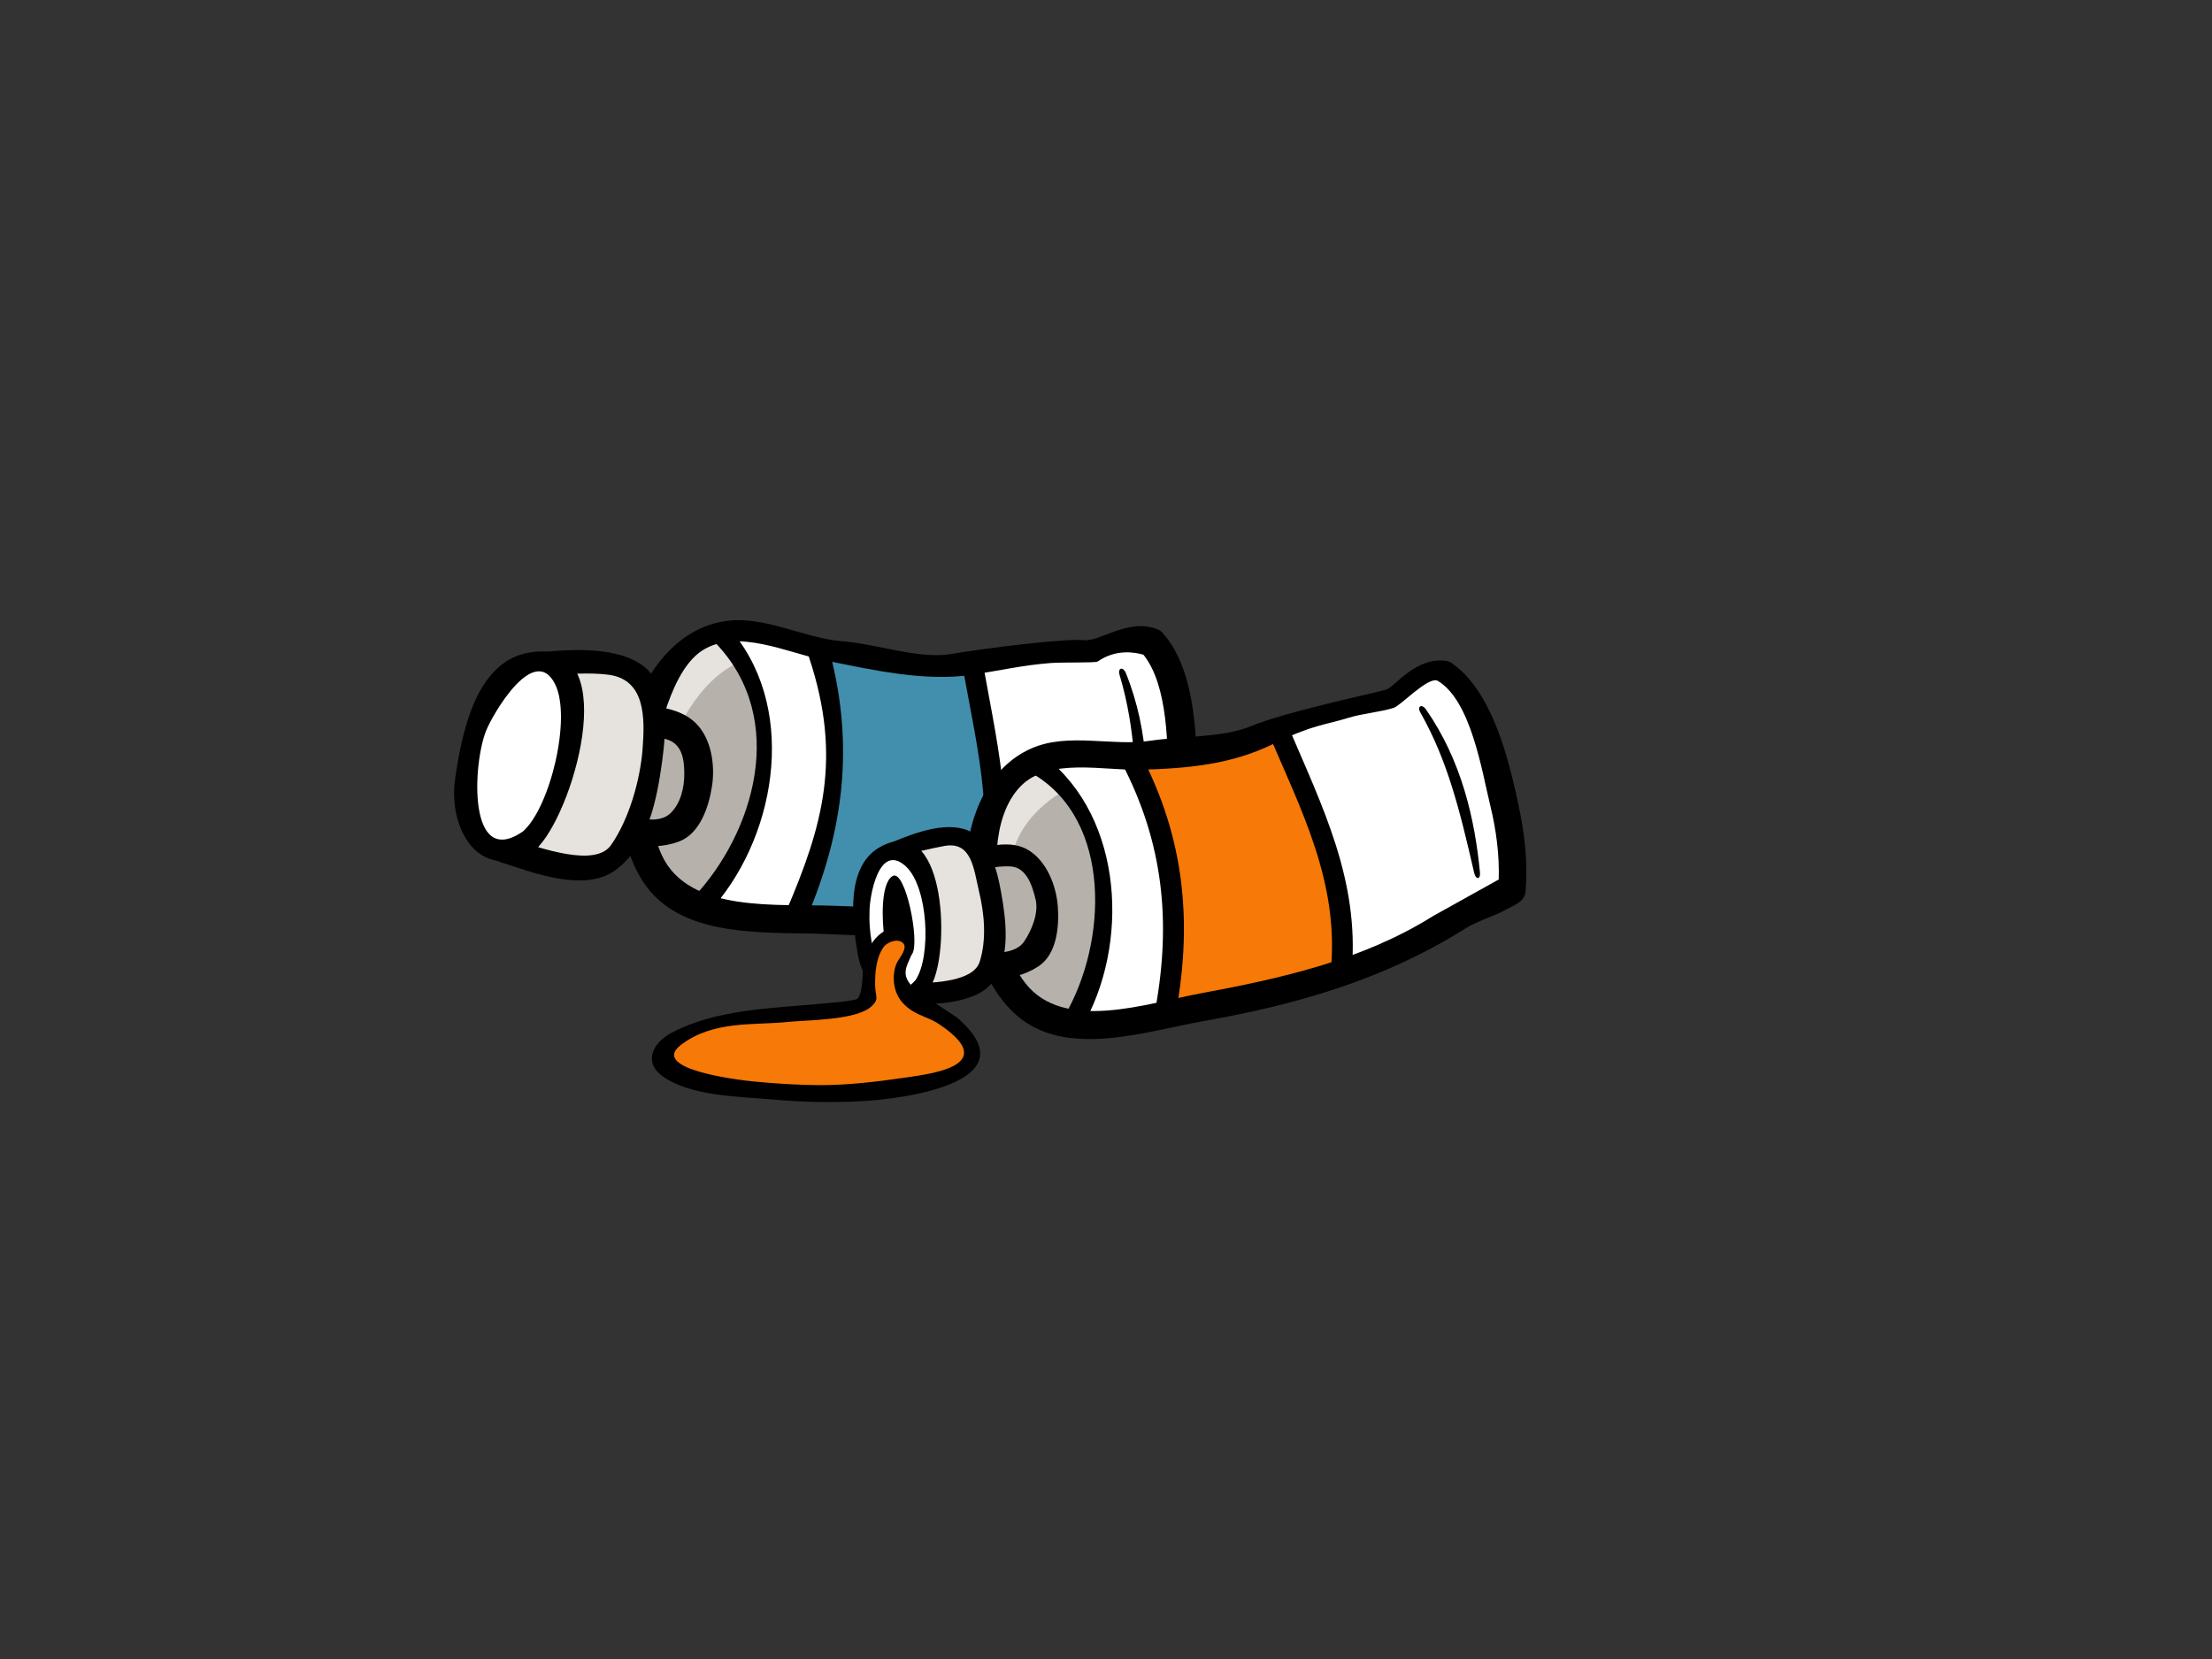 <?xml version="1.0" encoding="utf-8"?>
<!-- Generator: Adobe Illustrator 17.0.0, SVG Export Plug-In . SVG Version: 6.00 Build 0)  -->
<!DOCTYPE svg PUBLIC "-//W3C//DTD SVG 1.1//EN" "http://www.w3.org/Graphics/SVG/1.1/DTD/svg11.dtd">
<svg version="1.1" id="Layer_1" xmlns="http://www.w3.org/2000/svg" xmlns:xlink="http://www.w3.org/1999/xlink" x="0px" y="0px"
	 width="800px" height="600px" viewBox="0 0 800 600" enable-background="new 0 0 800 600" xml:space="preserve">
<rect x="0" y="0" width="800" height="600" fill="#333333" stroke="none"/>
<g>
	<g>
		<g>
			<path fill="#428EAD" d="M350.34,238.994c-5.207,0.675-9.499,1.46-12.241,2.438c-11.037-5.145-28.154-2.446-42.754-5.731
				c10.072,32.794,6.04,65.433-8.74,96.247c0.425,0.023,0.864,0.043,1.277,0.066c21.791,1.332,43.87,2.042,65.659,0.334
				c1.353-0.105,2.668-0.276,3.997-0.415C362.857,301.321,361.544,269.257,350.34,238.994z"/>
			<path fill="#428EAD" d="M354.173,250.751c-1.12-3.945-2.392-7.867-3.832-11.757c-5.207,0.675-9.499,1.46-12.241,2.438
				c-11.037-5.145-28.154-2.446-42.754-5.731c1.171,3.809,2.132,7.618,2.926,11.423
				C317.507,252.565,335.193,256.618,354.173,250.751z"/>
			<path fill="#FFFFFF" d="M416.62,232.347c-3.619-3.238-9.344-0.757-12.583,1.802c-16.135,1.906-38.751,2.912-53.698,4.846
				c11.204,30.263,12.517,62.327,7.199,92.939c19.372-2.039,36.524-7.587,54.622-14.805c1.233-0.493,7.238,1.565,11.025-0.955
				C432.274,291.936,426.213,240.936,416.62,232.347z"/>
			<path fill="#B7B1AB" d="M261.202,230.025c-3.194,0.4-6.292,1.262-9.197,2.827c-22.359,12.048-29.298,70.85-11.035,88.365
				c3.526,3.378,8.069,5.603,13.078,7.106C280.263,302.614,286.194,258.529,261.202,230.025z"/>
			<path fill="#E6E2DE" d="M267.815,239.231c-1.916-3.196-4.063-6.298-6.613-9.206c-3.194,0.4-6.292,1.262-9.197,2.827
				c-8.432,4.543-14.668,15.737-18.189,28.857c3.438,0.998,6.875,2.485,10.313,4.12C249.845,253.71,257.387,243.789,267.815,239.231
				z"/>
			<path fill="#FFFFFF" d="M295.346,235.702c-0.427-0.093-0.862-0.182-1.285-0.283c-9.9-2.505-21.973-6.764-32.859-5.393
				c24.992,28.504,19.061,72.59-7.154,98.298c10.441,3.141,22.924,3.114,32.558,3.626
				C301.385,301.135,305.418,268.496,295.346,235.702z"/>
			<g>
				<path fill="none" d="M416.62,232.347c-3.619-3.238-9.344-0.757-12.583,1.802c-21.759,2.574-55.334,3.499-65.938,7.284
					c-11.359-5.3-29.168-2.264-44.039-6.015c-12.806-3.238-29.256-9.463-42.055-2.567c-22.359,12.048-29.298,70.85-11.035,88.365
					c11.198,10.736,32.631,9.929,46.912,10.798c21.791,1.332,43.87,2.042,65.659,0.334c21.049-1.65,39.275-7.502,58.619-15.221
					c1.233-0.493,7.238,1.565,11.025-0.955C432.274,291.936,426.213,240.936,416.62,232.347z"/>
				<path d="M420.951,229.485c-0.526-0.839-1.353-1.545-2.537-1.984c-10.691-3.972-20.608,4.722-26.537,4.023
					c-5.927-0.699-34.384,2.695-48.025,5.032c-11.233,1.922-27.489-3.77-39.059-4.621c-14.176-1.052-28.995-9.812-43.515-7.137
					c-36.025,6.644-47.145,68.485-27.782,95.405c14.334,19.923,45.482,16.584,67.002,17.667
					c35.227,1.778,68.887-0.004,102.378-11.684c5.741-2.007,11.553-2.081,16.939-3.669c2.749-0.808,7.111-1.235,8.216-4.555
					c3.613-10.853,4.626-22.004,4.772-33.396C433.021,268.104,432.569,242.846,420.951,229.485z M419.437,311.071
					c-0.01,0.039-26.27,7.618-26.71,7.77c-29.391,10.247-60.537,10.014-91.252,8.737c-19.704-0.808-52.43,2.858-62.147-18.358
					c-7.011-15.306-3.85-36.025,1.068-51.389c2.483-7.75,6.679-18.242,13.751-22.676c12.604-7.913,30.659,0.932,43.73,3.572
					c17.409,3.514,36.65,7.921,53.843,5.292c9.806-1.503,18.428-3.471,28.024-4.213c5.054-0.384,15.829,0,17.238-0.544
					c6.56-4.617,13.475-3.386,16.568-2.477c9.024,11.326,8.762,33.474,8.962,46.804C422.652,292.81,421.771,302.14,419.437,311.071z
					"/>
			</g>
		</g>
		<g>
			<path fill="#B7B1AB" d="M217.235,258.785c10.833,2.05,18.236,0.629,28.323,4.757c10.09,4.116,9.447,30.702-2.275,36.161
				c-8.24,3.844-20.156-1.033-30.083-3.863L217.235,258.785z"/>
			<g>
				<path fill="none" d="M217.235,258.785c10.833,2.05,18.236,0.629,28.323,4.757c10.09,4.116,9.447,30.702-2.275,36.161
					c-8.24,3.844-20.156-1.033-30.083-3.863L217.235,258.785z"/>
				<path d="M216.746,263.926c8.096,1.359,16.421,1.142,24.33,3.464c5.597,1.65,6.383,7.137,6.409,12.371
					c0.025,5.079-1.289,10.896-5.122,14.46c-6.114,5.685-20.725-1.266-27.368-3.227c1.118,1.778,2.235,3.557,3.351,5.331
					c1.343-12.351,2.691-24.703,4.034-37.054c0.724-6.644-9.571-7.591-10.291-0.975c-1.345,12.348-2.691,24.707-4.034,37.054
					c-0.237,2.182,1.173,4.694,3.353,5.339c11.186,3.301,22.567,7.929,34.095,3.685c7.777-2.862,10.92-12.868,12.021-20.152
					c1.146-7.599-0.254-17.193-5.958-22.757c-8.063-7.867-23.61-6.116-33.843-7.828C211.131,252.537,210.22,262.839,216.746,263.926
					z"/>
			</g>
		</g>
		<g>
			<path fill="#E6E2DE" d="M179.612,307.079c6.197,2.139,26.811,7.071,36.223,5.083c17.108-3.627,23.833-54.658,15.926-65.352
				c-7.053-8.76-38.471-5.556-38.471-5.556L179.612,307.079z"/>
			<path fill="#E6E2DE" d="M193.289,241.254l-1.648,7.929c14.188,0.924,29.684-3.2,42.614,4.438
				c-0.546-2.916-1.365-5.285-2.495-6.811C224.707,238.051,193.289,241.254,193.289,241.254z"/>
			<g>
				<path fill="none" d="M179.612,307.079c6.197,2.139,26.811,7.071,36.223,5.083c17.108-3.627,23.833-54.658,15.926-65.352
					c-7.053-8.76-38.471-5.556-38.471-5.556L179.612,307.079z"/>
				<path d="M231.547,240.081c-10.497-6.737-27.314-5.056-39.155-3.918c-2.446,0.237-3.803,2.462-4.25,4.605
					c-4.56,21.942-9.119,43.888-13.677,65.825c-0.495,2.388,0.223,2.543,1.839,3.336c0.346,0.206,4.05,1.654,4.487,1.798
					c11.901,3.801,30.484,11.206,41.777,2.978c11.847-8.632,15.114-26.038,16.941-39.628
					C240.992,264.031,242.314,246.997,231.547,240.081z M232.399,270.892c-0.837,11.132-4.924,25.537-11.445,34.778
					c-5.717,8.104-25.066,1.134-35.369-2.097c4.1-19.725,8.197-39.442,12.297-59.159c7.212-0.672,15.038-1.254,22.018-0.412
					C233.557,245.661,233.23,259.794,232.399,270.892z"/>
			</g>
		</g>
		<g>
			<path fill="#FFFFFF" d="M190.216,303.422c10.754-8.271,29.053-64.377,1.893-62.296c-14.14,1.079-20.096,26.924-21.903,37.963
				C167.216,295.113,174.279,315.68,190.216,303.422z"/>
			<g>
				<path fill="none" d="M190.216,303.422c10.754-8.271,29.053-64.377,1.893-62.296c-14.14,1.079-20.096,26.924-21.903,37.963
					C167.216,295.113,174.279,315.68,190.216,303.422z"/>
				<path d="M191.21,236.036c-19.313,3.405-24.245,29.463-26.594,45.611c-2.675,18.405,8.931,37.229,27.153,26.753
					c0.608-0.202,1.211-0.528,1.792-1.033c0.662-0.443,1.138-0.944,1.472-1.479C208.46,290.95,225.27,230.029,191.21,236.036z
					 M175.854,264.159c2.53-6.209,17.341-31.595,24.854-16.825c6.168,12.134-1.765,44.839-11.616,53.397
					C169.123,314.422,170.919,276.277,175.854,264.159z"/>
			</g>
		</g>
		<g>
			<path fill="none" d="M262.359,231.59c21.894,24.442,13.33,73.836-8.839,95.692"/>
			<path d="M265.312,229.085c-3.145-3.887-9.911-0.074-6.455,3.541c26.502,27.728,13.471,69.017-7.845,91.697
				c-3.378,3.596,1.588,9.564,5.017,5.918C280.288,304.423,288.792,258.036,265.312,229.085z"/>
		</g>
		<g>
			<path fill="none" d="M406.27,243.708c6.692,19.43,7.888,42.789,5.553,63.123"/>
			<g>
				<g>
					<path d="M413.226,306.99c2.582-19.908,2.619-42.075-6.048-63.585c-1.062-2.504-3.081-1.837-2.248,0.765
						c5.873,19.597,6.147,38.758,6.174,62.401C411.064,309.293,412.848,309.7,413.226,306.99z"/>
				</g>
			</g>
		</g>
		<g>
			<path fill="none" d="M296.441,237.15c7.983,28.256,6.741,55.513-3.908,82.972c-1.367,3.526-3.019,6.931-4.427,10.441"/>
			<path d="M292.624,237.822c12.095,36.359,4.768,61.147-8.152,91.394c-1.971,4.613,5.318,7.273,7.273,2.695
				c13.404-31.381,17.159-62.16,8.513-95.436C299.009,231.671,291.366,232.98,292.624,237.822L292.624,237.822z"/>
		</g>
		<g>
			<path fill="none" d="M351.987,238.408c5.669,33.063,14.883,58.709,3.029,92.155"/>
			<path d="M348.484,243.017c5.287,29.455,12.532,56.899,3.077,86.405c-1.462,4.558,5.506,7.148,6.97,2.582
				c9.903-30.911,2.839-59.268-2.732-90.276C354.955,237.014,347.636,238.299,348.484,243.017L348.484,243.017z"/>
		</g>
	</g>
	<g>
		<g>
			<path fill="#F77907" d="M460.811,264.698c-4.795,1.771-8.696,3.452-11.084,4.974c-11.59-2.481-27.244,3.793-41.81,3.852
				c16.677,28.927,19.944,60.77,12.614,93.215c0.408-0.07,0.827-0.144,1.225-0.21c20.965-3.467,42.068-7.595,62.37-13.943
				c1.264-0.396,2.471-0.846,3.706-1.266C486.224,321.12,478.016,290.981,460.811,264.698z"/>
			<path fill="#F77907" d="M466.301,273.823c-1.728-3.083-3.533-6.135-5.49-9.125c-4.795,1.771-8.696,3.452-11.084,4.974
				c-11.59-2.481-27.244,3.793-41.81,3.852c2.53,4.388,4.716,8.853,6.638,13.369C434.062,290.624,452.777,286.264,466.301,273.823z"
				/>
			<path fill="#FFFFFF" d="M522.254,243.999c-4.137-2.291-9.03,1.308-11.548,4.442c-14.895,5.312-36.135,11.179-49.896,16.257
				c17.205,26.283,25.413,56.422,27.021,86.622c17.935-6.143,33.006-15.132,48.609-25.91c1.062-0.738,7.207-0.097,10.253-3.304
				C550.05,297.135,533.221,250.064,522.254,243.999z"/>
			<path fill="#B7B1AB" d="M374.286,275.551c-2.943,1.076-5.696,2.567-8.111,4.683c-18.597,16.285-12.408,73.587,8.723,86.237
				c4.079,2.438,8.876,3.561,13.955,3.902C408.138,340.29,404.191,297.167,374.286,275.551z"/>
			<path fill="#E6E2DE" d="M365.212,312.453c2.068-11.769,9.105-20.3,19.966-26.741c-3.155-3.728-6.749-7.168-10.892-10.161
				c-2.943,1.076-5.696,2.567-8.111,4.683c-7.304,6.395-10.769,19.123-11.023,32.981C358.504,313.024,361.859,312.1,365.212,312.453
				z"/>
			<path fill="#FFFFFF" d="M407.917,273.524c-0.427,0-0.858,0.016-1.283,0.004c-9.936-0.225-22.317-1.642-32.348,2.023
				c29.906,21.616,33.853,64.739,14.567,94.823c10.59,0.711,22.425-2.023,31.678-3.634
				C427.861,334.294,424.593,302.451,407.917,273.524z"/>
			<g>
				<path fill="none" d="M522.254,243.999c-4.137-2.291-9.03,1.308-11.548,4.442c-20.084,7.168-51.742,15.337-60.98,21.231
					c-11.932-2.555-28.168,4.19-43.094,3.856c-12.854-0.287-29.81-2.621-40.459,6.706c-18.597,16.285-12.408,73.587,8.723,86.237
					c12.961,7.754,33.121,2.33,46.858,0.058c20.965-3.467,42.068-7.595,62.37-13.943c19.614-6.143,35.637-15.656,52.315-27.176
					c1.062-0.738,7.207-0.097,10.253-3.304C550.05,297.135,533.221,250.064,522.254,243.999z"/>
				<path d="M548.955,290.026c-3.372-15.668-9.29-39.539-23.212-49.689c-0.683-0.679-1.621-1.169-2.839-1.328
					c-11.008-1.448-18.436,9.404-21.544,10.395c-3.106,0.986-36.347,7.983-48.78,13.167c-10.239,4.267-25.357,3.623-36.52,5.323
					c-13.679,2.085-29.641-3.009-42.837,2.687c-32.74,14.122-29.857,75.214-5.634,96.558c17.925,15.784,46.755,5.852,67.408,2.202
					c33.81-5.96,65.36-14.969,94.601-33.319c5.011-3.153,10.509-4.485,15.273-7.164c2.437-1.363,6.481-2.718,6.809-6.104
					C552.75,311.669,551.286,300.871,548.955,290.026z M518.372,331.25c-25.662,16.11-55.264,22.653-84.683,28.116
					c-18.871,3.51-49.124,14.099-62.954-3.922c-9.977-13-11.48-33.346-10.148-48.99c0.67-7.898,2.961-16.526,8.707-22.272
					c10.239-10.239,30.036-5.459,43.012-5.793c17.281-0.447,33.051-1.906,48.252-9.358c14.402-7.063,18.302-6.682,27.248-9.463
					c4.712-1.468,11.59-2.073,16.287-3.584c2.489-0.804,12.231-11.237,15.762-9.827c12.142,7.059,16.067,32.697,19.121,45.18
					c2.135,8.717,3.324,17.76,3.052,26.745C542.028,318.118,518.758,331.013,518.372,331.25z"/>
			</g>
		</g>
		<g>
			<path fill="#B7B1AB" d="M338.814,312.387c10.727-0.404,17.442-3.363,27.908-1.639c10.47,1.716,15.634,27.079,5.698,34.806
				c-6.987,5.44-19.348,3.397-29.384,2.869L338.814,312.387z"/>
			<g>
				<path fill="none" d="M338.814,312.387c10.727-0.404,17.442-3.363,27.908-1.639c10.47,1.716,15.634,27.079,5.698,34.806
					c-6.987,5.44-19.348,3.397-29.384,2.869L338.814,312.387z"/>
				<path d="M382.568,327.771c-0.563-7.455-3.976-16.257-10.596-20.296c-9.36-5.708-23.06,2.062-33.142,2.66
					c-2.44,0.144-4.438-1.087-4.803,0.707c-0.212,0.648-0.297,1.382-0.2,2.205c1.408,12.006,2.815,24.023,4.223,36.037
					c0.249,2.116,2.134,4.194,4.341,4.333c11.33,0.703,23.132,2.617,33.148-3.91C382.298,345.1,383.108,334.927,382.568,327.771z
					 M370.354,340.557c-3.827,5.634-15.23,4.143-22.79,3.262c-1.06-9.028-2.116-18.063-3.174-27.095
					c6.954-1.25,14.735-3.755,21.175-3.363c5.671,0.346,7.828,7.028,8.989,11.986C375.68,330.159,373.218,336.345,370.354,340.557z"
					/>
			</g>
		</g>
		<g>
			<path fill="#E6E2DE" d="M326.67,359.455c4.914,0.109,20.75-1.083,27.013-4.652c11.381-6.496,4.516-44.454-3.572-50.279
				c-7.036-4.64-28.721,4.823-28.721,4.823L326.67,359.455z"/>
			<g>
				<path fill="none" d="M326.67,359.455c4.914,0.109,20.75-1.083,27.013-4.652c11.381-6.496,4.516-44.454-3.572-50.279
					c-7.036-4.64-28.721,4.823-28.721,4.823L326.67,359.455z"/>
				<path d="M362.101,322.922c-1.466-8.216-4.413-20.676-13.679-23.15c-9.032-2.411-20.647,2.633-28.84,6.154
					c-1.689,0.726-2.151,2.621-1.978,4.256c1.759,16.7,3.522,33.4,5.283,50.104c0.157,1.479,0.963,2.303,1.969,2.691
					c0.027,0.012,0.062,0.016,0.093,0.031c0.336,0.116,0.672,0.202,1.041,0.214c0.18,0.02,0.314,0.105,0.51,0.105
					c9.36,0,26.392,0.202,32.571-8.247C365.551,346.211,363.903,333.04,362.101,322.922z M354.33,347.811
					c-2.229,7.094-16.106,7.727-24.198,7.777c-1.538-14.58-3.132-30.876-4.669-45.452c4.807-1.899,10.826-3.176,15.902-4.147
					c10.125-1.945,10.769,8.282,12.711,16.39C356.019,330.513,356.869,339.73,354.33,347.811z"/>
			</g>
		</g>
		<g>
			<path fill="#FFFFFF" d="M333.401,354.419c5.784-8.36,6.022-52.581-12.885-44.89c-9.845,3.999-8.189,23.81-6.956,32.092
				C315.09,353.747,324.83,366.809,333.401,354.419z"/>
			<path d="M329.878,345.03c2.945-4.252-2.499-31.039-7.086-28.185c-4.588,2.854-3.638,17.461-3.009,21.674
				C320.559,344.689,325.519,351.336,329.878,345.03z"/>
			<g>
				<path fill="none" d="M333.401,354.419c5.784-8.36,6.022-52.581-12.885-44.89c-9.845,3.999-8.189,23.81-6.956,32.092
					C315.09,353.747,324.83,366.809,333.401,354.419z"/>
				<path d="M318.711,306.101c-13.004,6.846-10.569,26.567-8.554,38.63c2.297,13.745,14.883,24.524,25.491,12.887
					c0.386-0.283,0.743-0.656,1.043-1.149c0.377-0.466,0.602-0.944,0.72-1.402C343.571,341.326,341.639,294.029,318.711,306.101z
					 M314.471,330.105c-0.169-5.149,3.225-25.825,13.122-16.789c8.127,7.42,9.288,32.565,3.537,41.135
					C320.161,366.887,313.865,342.503,314.471,330.105z"/>
			</g>
		</g>
		<g>
			<path fill="none" d="M375.722,276.786c26.085,18.436,28.689,67.165,12.402,92.71"/>
			<path d="M373.463,279.806c28.979,16.961,26.939,61.283,11.637,87.43c-2.425,4.147,3.586,8.729,6.048,4.524
				c17.413-29.766,15.4-75.622-13.167-97.995C374.154,270.767,369.632,276.809,373.463,279.806L373.463,279.806z"/>
		</g>
		<g>
			<path fill="none" d="M514.9,257.026c10.575,16.98,16.78,38.887,18.981,58.685"/>
			<g>
				<g>
					<path d="M535.25,315.56c-1.875-19.453-6.655-40.494-19.55-59.023c-1.553-2.143-3.326-1.068-1.969,1.211
						c9.829,17.321,14.252,35.446,19.412,57.874C533.697,318.212,535.479,318.212,535.25,315.56z"/>
				</g>
			</g>
		</g>
		<g>
			<path fill="none" d="M409.27,274.658c13.712,25.076,18.453,51.207,14.316,79.575c-0.534,3.642-1.361,7.234-1.932,10.868"/>
			<path d="M405.795,276.129c14.868,28.613,17.805,56.977,12.117,88.486c-0.866,4.803,6.624,5.743,7.484,0.971
				c5.904-32.686,2.78-62.7-12.65-92.396C410.518,268.9,403.549,271.808,405.795,276.129L405.795,276.129z"/>
		</g>
		<g>
			<path fill="none" d="M462.245,263.79c12.561,30.139,26.873,52.469,22.893,86.777"/>
			<path d="M458.768,265.254c11.911,27.949,25.301,53.474,22.628,84.828c-0.412,4.838,7.071,5.824,7.484,0.975
				c2.801-32.845-10.622-59.314-23.157-88.738C463.814,257.841,456.864,260.777,458.768,265.254L458.768,265.254z"/>
		</g>
	</g>
	<g>
		<path fill="#F77907" d="M344.281,370.991c-7.525-6.038-18.939-8.993-19.538-19.962c-0.212-3.844,6.723-7.913,2.528-11.478
			c-3.475-2.951-9.111,2.493-10.503,5.486c-3.009,6.477,0.076,17.57-4.949,19.476c-12.122,3.219-58.65,2.431-71.268,15.05
			c-12.617,12.612,51.209,15.768,58.911,15.667C311.953,395.064,372.049,393.305,344.281,370.991z"/>
		<path fill="#F77907" d="M318.662,364.118c0.412-1.239,0.65-2.679,0.683-4.353c0.078-3.949,0.318-7.607,1.617-11.385
			c0.342-0.994,4.029-9.828,5.153-9.439c-3.454-1.188-8.1,3.413-9.348,6.096c-3.009,6.477,0.076,17.57-4.949,19.476
			c-12.122,3.219-58.65,2.431-71.268,15.05c-2.322,2.322-2.04,4.318-0.01,6.038c6.044-3.673,12.485-6.566,19.236-8.67
			c11.484-3.572,23.449-4.648,35.413-5.075C303.573,371.558,315.67,373.134,318.662,364.118z"/>
		<g>
			<path fill="none" d="M344.281,370.991c-7.525-6.038-18.939-8.993-19.538-19.962c-0.212-3.844,6.723-7.913,2.528-11.478
				c-3.475-2.951-9.111,2.493-10.503,5.486c-3.009,6.477,0.076,17.57-4.949,19.476c-12.122,3.219-58.65,2.431-71.268,15.05
				c-12.617,12.612,51.209,15.768,58.911,15.667C311.953,395.064,372.049,393.305,344.281,370.991z"/>
			<path d="M346.929,368.739c-0.182-0.21-0.394-0.415-0.65-0.598c-0.241-0.21-0.487-0.369-0.732-0.489
				c-3.801-2.675-7.783-5.04-11.635-7.645c-11.468-7.762-4.124-11.404-3.535-17.624c0.404-4.302-2.553-7.785-6.622-7.071
				c-6.213,1.099-9.678,6.593-11.317,12.076c-0.654,2.198,0.016,13.419-2.914,14.079c-4.157,0.944-8.55,1.153-12.784,1.553
				c-17.836,1.689-37.675,1.949-53.861,10.511c-6.964,3.689-10.328,10.775-3.017,15.869c10.28,7.164,27.755,7.183,39.654,8.251
				c10.614,0.947,21.076,1.169,31.705,0.625C327.152,397.456,372.243,391.426,346.929,368.739z M325.849,389.943
				c-8.868,1.32-19.721,2.512-28.683,2.508c-8.156,0-16.71-0.54-24.819-1.336c-3.605-0.353-37.809-4.163-26.149-13.155
				c11.658-8.993,26.562-7.098,38.306-8.329c7.02-0.734,24.798-0.563,30.482-5.498c3.258-2.831,1.516-3.72,1.507-7.995
				c-0.012-4.376,0.295-9.695,3.083-13.637c1.12-1.576,4.809-3.324,6.933-1.51c2.037,1.743-1.283,5.522-2.093,7.137
				c-1.602,3.18-2.336,10.686,2.972,15.512c4.487,4.085,8.191,3.801,13.083,7.327C362.125,385.959,335.085,388.576,325.849,389.943z
				"/>
		</g>
	</g>
</g>
</svg>

